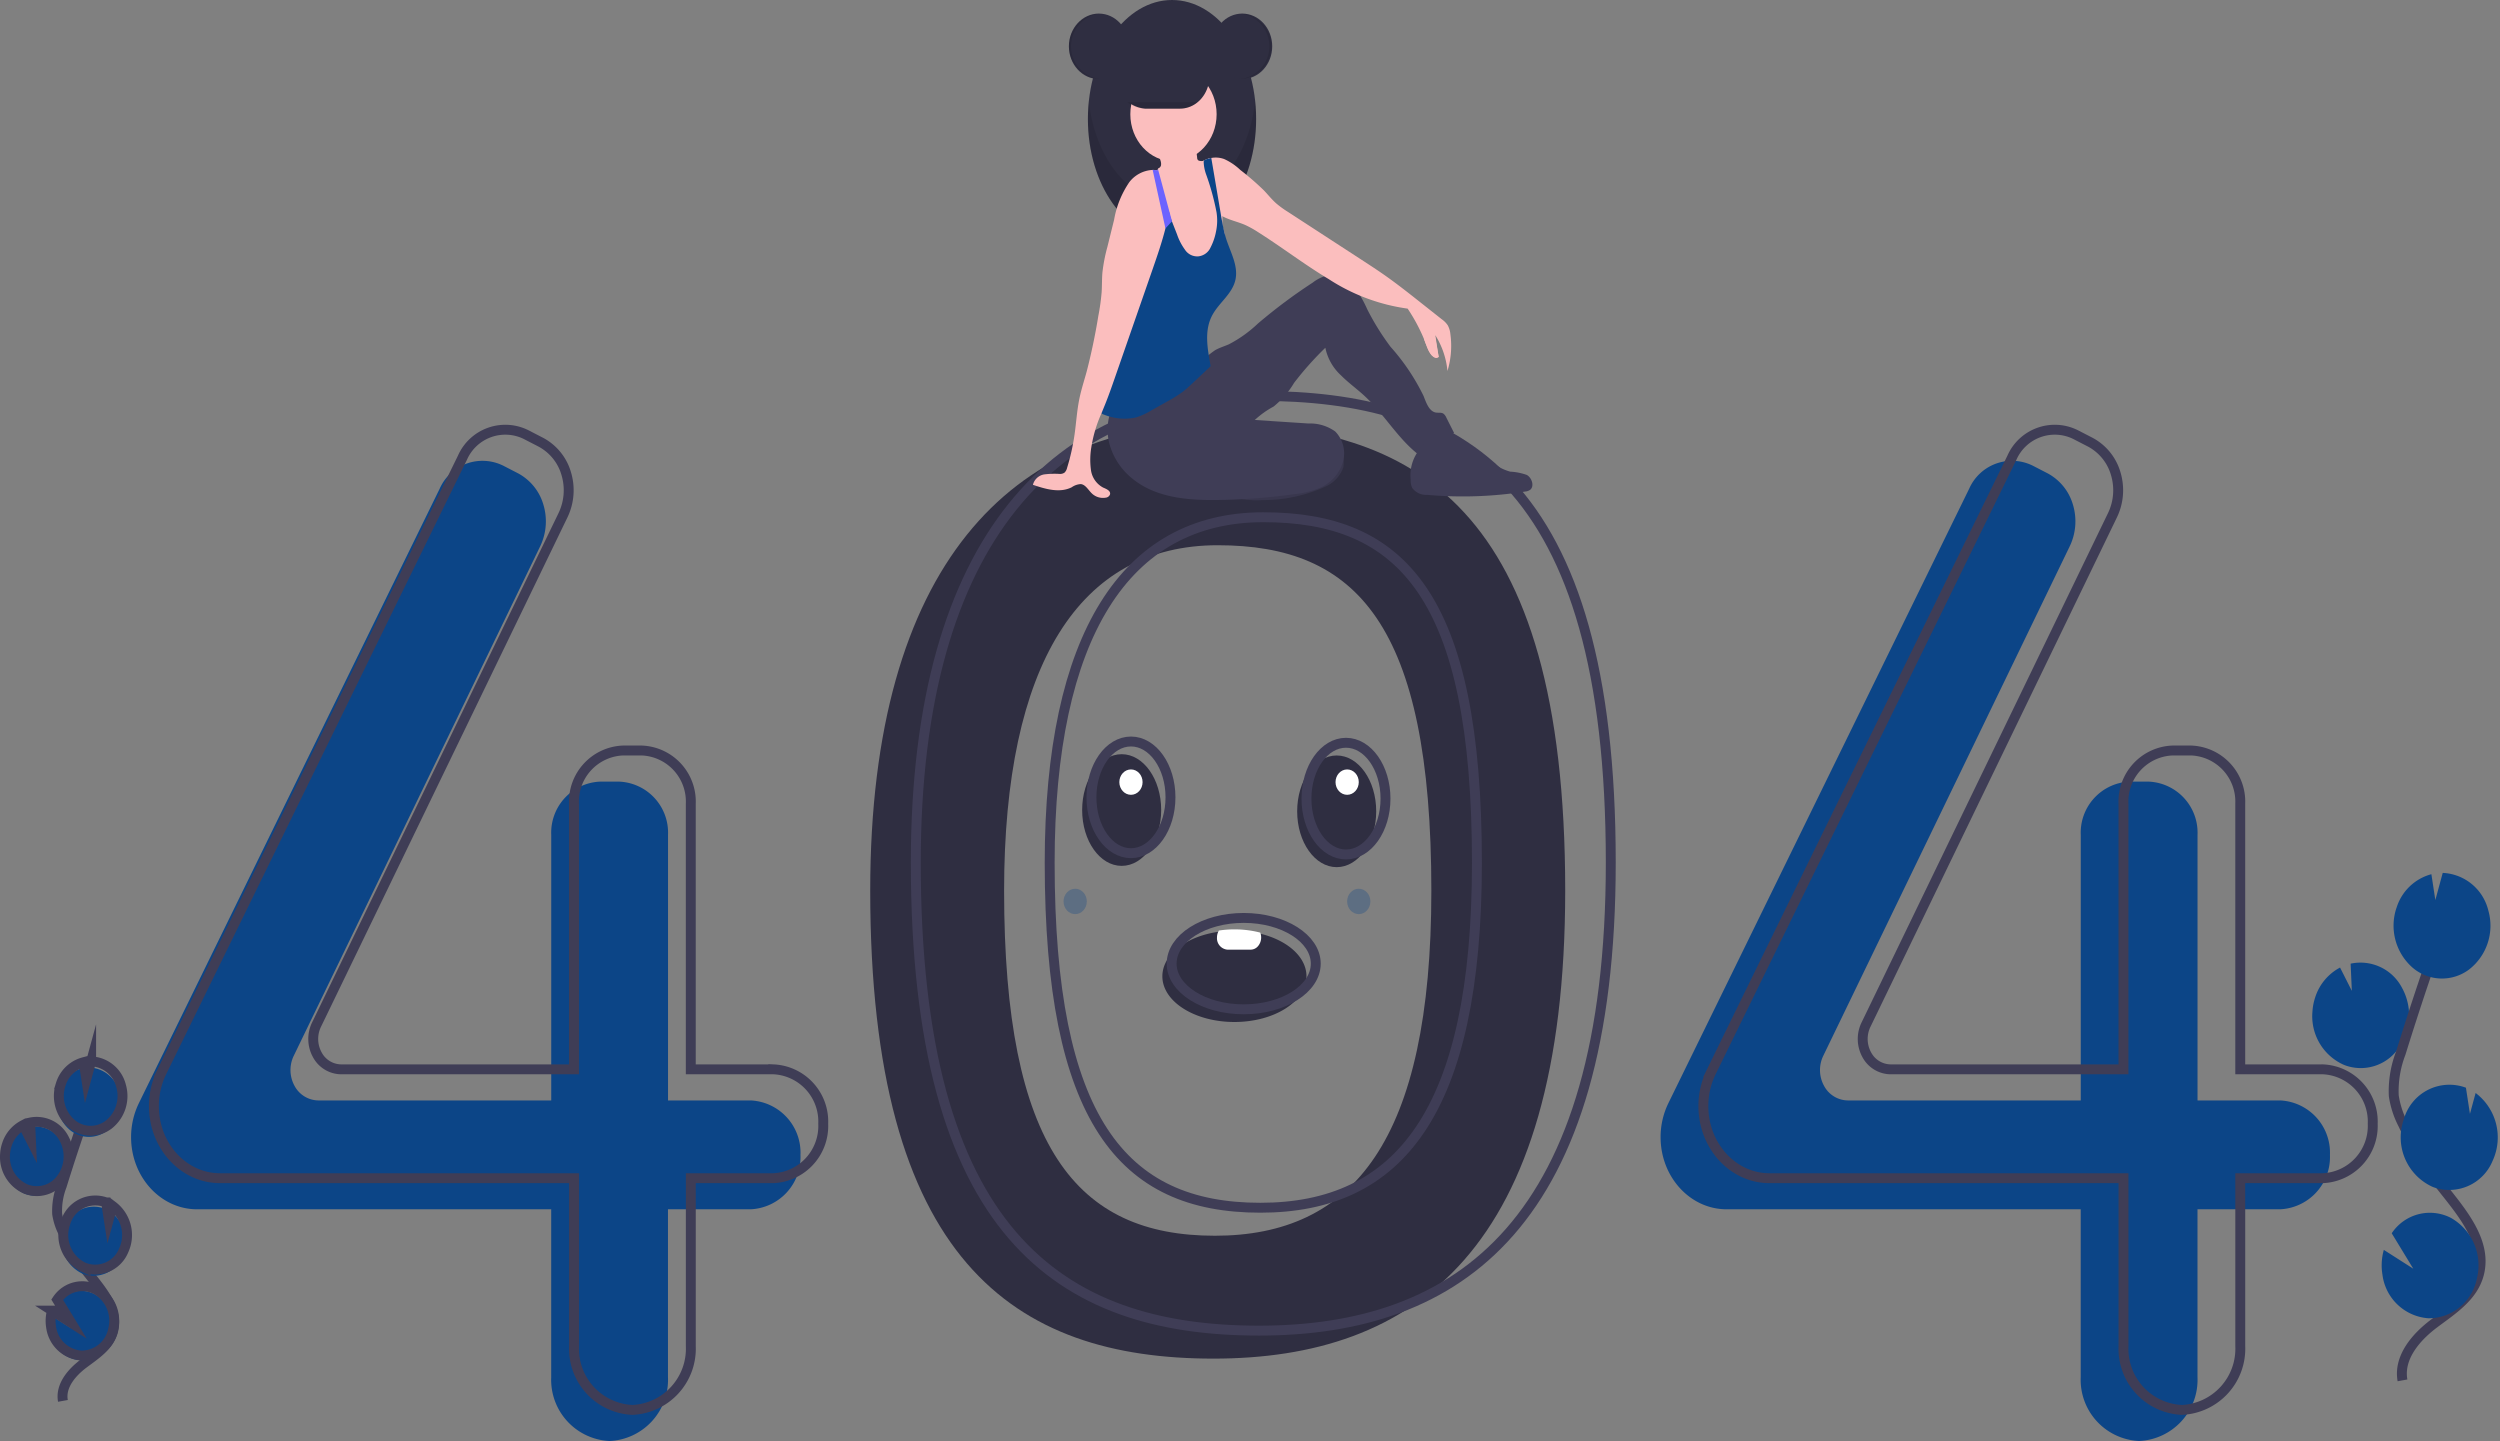 <svg xmlns="http://www.w3.org/2000/svg" width="252.372" height="145.469" viewBox="0 0 252.372 145.469">
  <rect x="0" y="0" width="252.372" height="145.469" fill="#808080" stroke="none"/>
  <g id="_404" data-name="404" transform="translate(0.372)">
    <path id="Path_11128" data-name="Path 11128" d="M470.477,324.894c-20.168,0-34.648,14.129-34.648,47.1,0,37.364,14.48,47.255,34.648,47.255s35.51-10.832,35.51-47.255C505.987,333.058,490.644,324.894,470.477,324.894Zm.133,81.95c-13.969,0-21.266-8.949-21.266-34.828,0-22.835,7.6-34.877,21.565-34.877s21.565,7.91,21.565,34.877c0,25.227-7.9,34.829-21.864,34.829Z" transform="translate(-348.353 -282.098)" fill="#2f2e41"/>
    <path id="Path_11129" data-name="Path 11129" d="M180.4,403.947h-8.338V377.133a5.159,5.159,0,0,0-4.918-5.37h-1.954a5.159,5.159,0,0,0-4.918,5.37v26.814h-23.52a2.767,2.767,0,0,1-2.4-1.483,3.312,3.312,0,0,1-.078-3.014L159.16,348a5.817,5.817,0,0,0,.317-4.207,5.243,5.243,0,0,0-2.565-3.158l-1.469-.758a4.725,4.725,0,0,0-6.437,2.324l-30.361,62.02a7.821,7.821,0,0,0-.787,3.433h0c0,4.021,2.985,7.282,6.668,7.282h35.743v16.955a6.184,6.184,0,0,0,5.894,6.437h0a6.184,6.184,0,0,0,5.894-6.437V414.936H180.4a5.279,5.279,0,0,0,5.032-5.495h0a5.279,5.279,0,0,0-5.032-5.495Z" transform="translate(-104.997 -292.859)" fill="#0c4587"/>
    <path id="Path_11130" data-name="Path 11130" d="M838.393,403.947h-8.338V377.133a5.159,5.159,0,0,0-4.917-5.37h-1.954a5.159,5.159,0,0,0-4.917,5.37v26.814h-23.52a2.767,2.767,0,0,1-2.4-1.483,3.312,3.312,0,0,1-.078-3.014L817.157,348a5.816,5.816,0,0,0,.317-4.207,5.242,5.242,0,0,0-2.565-3.158l-1.469-.758A4.725,4.725,0,0,0,807,342.2l-30.361,62.02a7.822,7.822,0,0,0-.787,3.433h0c0,4.021,2.985,7.282,6.668,7.282h35.743v16.955a6.184,6.184,0,0,0,5.894,6.437h0a6.184,6.184,0,0,0,5.895-6.437V414.936h8.338a5.279,5.279,0,0,0,5.032-5.495h0a5.279,5.279,0,0,0-5.032-5.495Z" transform="translate(-608.589 -292.859)" fill="#0c4587"/>
    <path id="Path_11131" data-name="Path 11131" d="M190.2,391.694h-8.338V364.88a5.159,5.159,0,0,0-4.918-5.37H174.99a5.159,5.159,0,0,0-4.918,5.37v26.814h-23.52a2.767,2.767,0,0,1-2.4-1.483,3.312,3.312,0,0,1-.078-3.014l24.893-51.45a5.816,5.816,0,0,0,.317-4.207,5.242,5.242,0,0,0-2.565-3.157l-1.469-.758a4.725,4.725,0,0,0-6.437,2.324l-30.361,62.02a7.821,7.821,0,0,0-.787,3.433h0c0,4.021,2.985,7.281,6.668,7.281h35.743v16.955a6.183,6.183,0,0,0,5.894,6.437h0a6.184,6.184,0,0,0,5.894-6.437V402.683H190.2a5.279,5.279,0,0,0,5.032-5.495h0a5.278,5.278,0,0,0-5.032-5.495Z" transform="translate(-112.5 -283.746)" fill="none" stroke="#3f3d56" stroke-miterlimit="10" stroke-width="1"/>
    <path id="Path_11132" data-name="Path 11132" d="M856.772,391.694h-8.339V364.88a5.159,5.159,0,0,0-4.918-5.37h-1.953a5.159,5.159,0,0,0-4.917,5.37v26.814h-23.52a2.767,2.767,0,0,1-2.4-1.483,3.312,3.312,0,0,1-.078-3.014l24.893-51.45a5.816,5.816,0,0,0,.317-4.207,5.242,5.242,0,0,0-2.565-3.157l-1.47-.758a4.725,4.725,0,0,0-6.437,2.324l-30.361,62.02a7.821,7.821,0,0,0-.787,3.433h0c0,4.021,2.985,7.281,6.668,7.281h35.743v16.955a6.183,6.183,0,0,0,5.894,6.437h0a6.184,6.184,0,0,0,5.894-6.437V402.683h8.338a5.279,5.279,0,0,0,5.032-5.495h0a5.278,5.278,0,0,0-5.032-5.495Z" transform="translate(-622.655 -283.746)" fill="none" stroke="#3f3d56" stroke-miterlimit="10" stroke-width="1"/>
    <path id="Path_11133" data-name="Path 11133" d="M490.082,313.866c-20.168,0-34.648,14.129-34.648,47.1,0,37.364,14.48,47.255,34.648,47.255s35.51-10.832,35.51-47.255C525.592,322.03,510.249,313.866,490.082,313.866Zm.133,81.95c-13.969,0-21.266-8.949-21.266-34.828,0-22.835,7.6-34.877,21.565-34.877s21.565,7.91,21.565,34.877c0,25.227-7.895,34.828-21.864,34.828Z" transform="translate(-363.358 -273.896)" fill="none" stroke="#3f3d56" stroke-miterlimit="10" stroke-width="1"/>
    <ellipse id="Ellipse_492" data-name="Ellipse 492" cx="3.027" cy="3.306" rx="3.027" ry="3.306" transform="translate(107.531 1.371)" fill="#2f2e41"/>
    <ellipse id="Ellipse_493" data-name="Ellipse 493" cx="8.491" cy="12.014" rx="8.491" ry="12.014" transform="translate(109.451 0)" fill="#2f2e41"/>
    <path id="Path_11134" data-name="Path 11134" d="M537.966,207.889c-4.254,0-7.777-4.425-8.4-10.2a17.049,17.049,0,0,0-.1,1.814c0,6.635,3.8,12.014,8.491,12.014s8.491-5.379,8.491-12.014a17.017,17.017,0,0,0-.1-1.814C545.744,203.464,542.22,207.889,537.966,207.889Z" transform="translate(-420.024 -187.489)" opacity="0.1"/>
    <path id="Path_11135" data-name="Path 11135" d="M597.389,332.4a3.3,3.3,0,0,1-1.839,1.932,15.074,15.074,0,0,1-6.279,1.346,9.716,9.716,0,0,1-1.676-.034,4.651,4.651,0,0,1-2.875-1.443.452.452,0,0,1,.01-.729,10.76,10.76,0,0,1,5.072-2.874c1.486-.468,4.079-1.681,5.7-1.518C597.071,329.234,597.619,331.362,597.389,332.4Z" transform="translate(-462.167 -285.197)" fill="#3f3d56"/>
    <path id="Path_11136" data-name="Path 11136" d="M597.389,332.4a3.3,3.3,0,0,1-1.839,1.932,15.074,15.074,0,0,1-6.279,1.346,9.716,9.716,0,0,1-1.676-.034,4.651,4.651,0,0,1-2.875-1.443.452.452,0,0,1,.01-.729,10.76,10.76,0,0,1,5.072-2.874c1.486-.468,4.079-1.681,5.7-1.518C597.071,329.234,597.619,331.362,597.389,332.4Z" transform="translate(-462.167 -285.197)" opacity="0.1"/>
    <path id="Path_11137" data-name="Path 11137" d="M538.445,279.42a5.489,5.489,0,0,0-.281,3.863,6.774,6.774,0,0,0,2.072,3.2c2.369,2.073,5.629,2.359,8.665,2.33a61.277,61.277,0,0,0,7.956-.6,8.846,8.846,0,0,0,2.581-.655,4.163,4.163,0,0,0,2.214-2.441,3.161,3.161,0,0,0-.735-3.222,4.334,4.334,0,0,0-2.7-.805l-5.418-.356a9.155,9.155,0,0,1,1.9-1.356,9.068,9.068,0,0,0,2.068-2.392,31.928,31.928,0,0,1,3.154-3.541,5.173,5.173,0,0,0,1.569,2.774c.753.762,1.621,1.376,2.4,2.1,1.9,1.757,3.261,4.143,5.255,5.766a9.977,9.977,0,0,0,3.766-2.053l-.775-1.533a1,1,0,0,0-.292-.4c-.219-.147-.5-.071-.757-.113-.681-.111-.978-.97-1.245-1.662a21.538,21.538,0,0,0-3.336-4.972,25.355,25.355,0,0,1-2.346-3.773,13.133,13.133,0,0,0-1.318-2.307,2.9,2.9,0,0,0-2.145-1.225,3.92,3.92,0,0,0-2.045.816A54.111,54.111,0,0,0,553.113,271a12.785,12.785,0,0,1-2.931,2.095c-.457.2-.939.341-1.377.587a9.457,9.457,0,0,0-1.979,1.81A12.635,12.635,0,0,1,538.445,279.42Z" transform="translate(-426.501 -238.338)" fill="#3f3d56"/>
    <path id="Path_11138" data-name="Path 11138" d="M565.63,223.439a6.575,6.575,0,0,1-.407,2.059,2.465,2.465,0,0,1-1.354,1.428,2.667,2.667,0,0,1-1.319.047,2.414,2.414,0,0,1-1.075-.4,2.575,2.575,0,0,1-.854-1.728c-.092-.665-.051-1.345-.11-2.015a11.908,11.908,0,0,0-.282-1.6c-.04-.175-.081-.349-.12-.523s-.078-.348-.113-.523-.063-.328-.089-.493c-.021-.139-.041-.28-.055-.421a5.112,5.112,0,0,0-.19-1.233,3.834,3.834,0,0,0-.4-.731c-.067-.1-.132-.21-.192-.319a1.616,1.616,0,0,1-.228-.96.91.91,0,0,1,.035-.154c.006-.019.013-.039.02-.057a.441.441,0,0,0,.289-.294.959.959,0,0,0-.035-.456,3.049,3.049,0,0,0-.225-.586c-.062-.123-.273-.344-.274-.484,0-.282.5-.51.707-.621a3.662,3.662,0,0,1,2.017-.447,1.44,1.44,0,0,1,1.178.592,4.173,4.173,0,0,1,.286,1.274.4.4,0,0,0,.07.17.3.3,0,0,0,.174.087.978.978,0,0,0,.332.014h0a.632.632,0,0,0,.087-.014,1.116,1.116,0,0,0,.477-.225,2.78,2.78,0,0,1,.277-.065l.011,0c.37,1.275.418,2.641.721,3.94a10.924,10.924,0,0,1,.4,1.948c0,.029,0,.059,0,.089,0,.214-.011.429,0,.642a1.987,1.987,0,0,0,.029.285,4.324,4.324,0,0,0,.123.447l0,.007c.014.047.027.094.038.142s.016.069.021.1v0A4.179,4.179,0,0,1,565.63,223.439Z" transform="translate(-442.359 -198.814)" fill="#fbbebe"/>
    <ellipse id="Ellipse_494" data-name="Ellipse 494" cx="4.356" cy="4.757" rx="4.356" ry="4.757" transform="translate(113.733 6.773)" fill="#fbbebe"/>
    <path id="Path_11139" data-name="Path 11139" d="M601.73,241.493a8.253,8.253,0,0,0-1.229-3.614q.169,1.1.34,2.2a.717.717,0,0,1-.79-.265,2.731,2.731,0,0,1-.414-.839,17.793,17.793,0,0,0-1.927-3.776,19.433,19.433,0,0,1-7.954-2.971c-2.44-1.463-4.723-3.216-7.13-4.741a9.929,9.929,0,0,0-1.3-.726c-.753-.33-1.6-.5-2.313-.889-.048-.026-.1-.053-.143-.081a2.95,2.95,0,0,1-.456-.335,2.539,2.539,0,0,1-.219-.219,5.337,5.337,0,0,1-.835-1.526c-.383-.926-.52-2.042-.9-2.968a2.641,2.641,0,0,1,.587-.452h0c.031-.018.062-.035.094-.051a2.658,2.658,0,0,1,.47-.188,2.781,2.781,0,0,1,.277-.065l.011,0a2.5,2.5,0,0,1,1.289.111,5.9,5.9,0,0,1,1.629,1.1,27.287,27.287,0,0,1,2.381,2.063c.421.44.8.924,1.257,1.324a9.847,9.847,0,0,0,1.187.859l7.348,4.779c.829.539,1.659,1.079,2.47,1.65,1.231.868,2.419,1.808,3.605,2.747l2.1,1.66a2.375,2.375,0,0,1,.594.6,2.308,2.308,0,0,1,.264.88A8.749,8.749,0,0,1,601.73,241.493Z" transform="translate(-455.982 -204.043)" fill="#fbbebe"/>
    <path id="Path_11140" data-name="Path 11140" d="M547.911,232.364c-.294,1.439-1.626,2.309-2.322,3.574-.865,1.569-.512,3.393-.188,5.19l-1.782,1.676c-.328.307-.656.616-1.009.888A13.237,13.237,0,0,1,541,244.7l-1.577.886a7.209,7.209,0,0,1-1.544.714,5.475,5.475,0,0,1-3.161-.249,1.358,1.358,0,0,1-.345-.154.584.584,0,0,1-.164-.162,1.084,1.084,0,0,1-.1-.651,33.087,33.087,0,0,1,.946-5.558,23.346,23.346,0,0,1,.9-3.223,22.535,22.535,0,0,1,1.271-2.6,17.649,17.649,0,0,1,1.861-2.95,4.712,4.712,0,0,0,.863-1.214,7.083,7.083,0,0,0,.214-2.113,4.714,4.714,0,0,1,.383-1.539h0a4.49,4.49,0,0,1,.409-.739l.215.546q.071.179.14.357l.18.458.515,1.31a5.691,5.691,0,0,0,.783,1.523,1.481,1.481,0,0,0,1.362.7,1.53,1.53,0,0,0,1.249-.918,5.771,5.771,0,0,0,.533-1.541,5.37,5.37,0,0,0,.059-2.008,25.4,25.4,0,0,0-1.041-3.787,4.134,4.134,0,0,1-.253-1.248.949.949,0,0,1,.013-.144l.007-.037a2.652,2.652,0,0,1,.47-.188,2.769,2.769,0,0,1,.277-.065q.48,2.835.961,5.67c.007.044.015.089.023.134.046.271.092.542.144.812.046.245.1.489.153.732l0,.007c.019.082.039.164.06.245v0c.057.223.12.443.192.661C547.432,229.682,548.189,231,547.911,232.364Z" transform="translate(-423.559 -204.162)" fill="#0c4587"/>
    <path id="Path_11141" data-name="Path 11141" d="M668.314,333.695a1.817,1.817,0,0,0,.143.805,1.707,1.707,0,0,0,1.493.719,40.518,40.518,0,0,0,9.918-.33,1.079,1.079,0,0,0,.5-.171c.467-.357.179-1.229-.331-1.508a5.925,5.925,0,0,0-1.674-.332,5.056,5.056,0,0,1-1.567-.742q-1.7-1.068-3.354-2.226c-.656-.46-1.43-.951-2.168-.678A4.2,4.2,0,0,0,668.314,333.695Z" transform="translate(-526.281 -285.266)" fill="#3f3d56"/>
    <path id="Path_11142" data-name="Path 11142" d="M519.586,228.929h0c-.005.034-.01.067-.017.1-.008.055-.018.11-.027.165-.092.512-.2,1.022-.333,1.528-.354,1.4-.829,2.775-1.3,4.132l-3.793,10.91c-.319.916-.637,1.833-1,2.73-.121.3-.246.6-.37.906a13.433,13.433,0,0,0-1.013,3.378,7.679,7.679,0,0,0-.045,2.317,2.362,2.362,0,0,0,1.227,1.786c.323.138.786.323.7.689a.515.515,0,0,1-.446.334,1.618,1.618,0,0,1-1.4-.44c-.354-.343-.625-.876-1.1-.933a1.747,1.747,0,0,0-.924.323c-1.217.607-2.635.182-3.913-.249a1.415,1.415,0,0,1,1.136-1.051,8.426,8.426,0,0,1,1.576-.048.771.771,0,0,0,.479-.135.972.972,0,0,0,.258-.482,21.8,21.8,0,0,0,.754-3.369c.17-1.2.241-2.41.483-3.591.188-.922.479-1.814.729-2.719q.724-2.794,1.187-5.657a21.684,21.684,0,0,0,.335-2.4c.042-.669.022-1.342.081-2.009a16.856,16.856,0,0,1,.5-2.562l.677-2.739a9.646,9.646,0,0,1,1.541-3.8,3.177,3.177,0,0,1,2.353-1.227,2.132,2.132,0,0,1,.5.059l.082.023a1.931,1.931,0,0,1,.51.231c.261-.181.394-.118.568.162a1.92,1.92,0,0,1,.207.972A14.626,14.626,0,0,1,519.586,228.929Z" transform="translate(-401.931 -207.663)" fill="#fbbebe"/>
    <path id="Path_11143" data-name="Path 11143" d="M559.291,229.722l-.011.012-.06.065-.594.648-.291-1.334-1-4.575a2.133,2.133,0,0,1,.5.059.881.881,0,0,1,.035-.154l.047.177.338,1.256.64,2.385.105.393h0Z" transform="translate(-441.349 -207.387)" fill="#6c63ff"/>
    <path id="Path_11144" data-name="Path 11144" d="M550.885,178.728a3.38,3.38,0,0,1-.868,2.28,2.971,2.971,0,0,1-.319.3,2.781,2.781,0,0,1-1.768.647h-3.542a3.239,3.239,0,0,1,0-6.452h3.542A3.109,3.109,0,0,1,550.885,178.728Z" transform="translate(-429.176 -170.988)" fill="#2f2e41"/>
    <ellipse id="Ellipse_495" data-name="Ellipse 495" cx="3.027" cy="3.306" rx="3.027" ry="3.306" transform="translate(122.003 1.371)" fill="#2f2e41"/>
    <path id="Path_11145" data-name="Path 11145" d="M595.193,163.234c-.037,0-.074,0-.111,0a3.328,3.328,0,0,1,0,6.606c.037,0,.074,0,.111,0a3.319,3.319,0,0,0,0-6.612Z" transform="translate(-470.236 -161.863)" opacity="0.1"/>
    <path id="Path_11146" data-name="Path 11146" d="M524.321,163.234c.037,0,.074,0,.111,0a3.328,3.328,0,0,0,0,6.606c-.037,0-.074,0-.111,0a3.319,3.319,0,0,1,0-6.612Z" transform="translate(-413.763 -161.863)" opacity="0.1"/>
    <path id="Path_11147" data-name="Path 11147" d="M553.566,198.159a2.782,2.782,0,0,1-1.768.647h-3.543a2.781,2.781,0,0,1-1.768-.647Z" transform="translate(-433.045 -187.839)" opacity="0.1"/>
    <path id="Path_11148" data-name="Path 11148" d="M674.14,287.644s.763,2.4,1.462,1.762l-.557-3.139Z" transform="translate(-530.742 -253.369)" fill="#fbbebe"/>
    <path id="Path_11149" data-name="Path 11149" d="M1059.428,547.406a4.63,4.63,0,0,0,5.447-1.634,5.731,5.731,0,0,0,.391-6.154,4.727,4.727,0,0,0-5.188-2.44l.122,2.745-1.189-2.352a5.17,5.17,0,0,0-2.507,3,5.635,5.635,0,0,0-.281,1.443A5.366,5.366,0,0,0,1059.428,547.406Z" transform="translate(-823.157 -439.897)" fill="#0c4587"/>
    <path id="Path_11150" data-name="Path 11150" d="M1092,565.939c-.42-2.334,1.4-4.4,3.2-5.749s3.9-2.667,4.51-4.95c.881-3.281-1.744-6.286-3.787-8.877a32.443,32.443,0,0,1-3.877-6.293,9.191,9.191,0,0,1-.927-2.861,10.68,10.68,0,0,1,.7-4.289q2.154-6.932,4.606-13.748" transform="translate(-849.843 -426.593)" fill="none" stroke="#3f3d56" stroke-miterlimit="10" stroke-width="1"/>
    <path id="Path_11151" data-name="Path 11151" d="M1060.278,544.648a4.63,4.63,0,0,0,5.448-1.634,5.73,5.73,0,0,0,.391-6.154,4.728,4.728,0,0,0-5.188-2.44l.122,2.745-1.189-2.352a5.17,5.17,0,0,0-2.507,3,5.65,5.65,0,0,0-.281,1.443A5.366,5.366,0,0,0,1060.278,544.648Z" transform="translate(-823.807 -437.846)" fill="none"/>
    <path id="Path_11152" data-name="Path 11152" d="M1091.494,505.277a5.045,5.045,0,0,1,3.515-3.382l.4,2.609.745-2.741a4.965,4.965,0,0,1,4.6,3.784,5.6,5.6,0,0,1-1.9,5.937,4.555,4.555,0,0,1-5.757-.168,5.636,5.636,0,0,1-1.606-6.04Z" transform="translate(-849.936 -413.645)" fill="#0c4587"/>
    <path id="Path_11153" data-name="Path 11153" d="M1092.634,501.6a5.045,5.045,0,0,1,3.515-3.382l.4,2.609.745-2.741a4.964,4.964,0,0,1,4.6,3.784,5.6,5.6,0,0,1-1.9,5.937,4.556,4.556,0,0,1-5.758-.168A5.635,5.635,0,0,1,1092.634,501.6Z" transform="translate(-850.808 -410.91)" fill="none"/>
    <path id="Path_11154" data-name="Path 11154" d="M1097.54,595.456a4.727,4.727,0,0,0,6.037-2.638,5.621,5.621,0,0,0-1.715-6.849l-.573,2.106-.406-2.64-.013-.005a4.782,4.782,0,0,0-6.256,3.195A5.48,5.48,0,0,0,1097.54,595.456Z" transform="translate(-852.323 -475.633)" fill="#0c4587"/>
    <path id="Path_11155" data-name="Path 11155" d="M1098.54,591.731a4.727,4.727,0,0,0,6.037-2.638,5.621,5.621,0,0,0-1.715-6.849l-.573,2.106-.406-2.64-.012-.005a4.782,4.782,0,0,0-6.256,3.195A5.479,5.479,0,0,0,1098.54,591.731Z" transform="translate(-853.088 -472.862)" fill="none"/>
    <path id="Path_11156" data-name="Path 11156" d="M1086.135,641.9a5.042,5.042,0,0,0,4.643,4.4,4.968,4.968,0,0,0,4.9-4.053,5.5,5.5,0,0,0-2.622-6.076,4.624,4.624,0,0,0-5.985,1.549l2.176,3.576-2.973-1.9A5.744,5.744,0,0,0,1086.135,641.9Z" transform="translate(-846.002 -513.222)" fill="#0c4587"/>
    <path id="Path_11157" data-name="Path 11157" d="M1086.985,639.144a5.043,5.043,0,0,0,4.643,4.4,4.968,4.968,0,0,0,4.9-4.054,5.5,5.5,0,0,0-2.621-6.076,4.624,4.624,0,0,0-5.985,1.549l2.176,3.576-2.973-1.9A5.753,5.753,0,0,0,1086.985,639.144Z" transform="translate(-846.652 -511.171)" fill="none"/>
    <path id="Path_11158" data-name="Path 11158" d="M65.168,608.4a3.042,3.042,0,0,0,3.579-1.073A3.766,3.766,0,0,0,69,603.287a3.106,3.106,0,0,0-3.409-1.6l.08,1.8-.781-1.546a3.4,3.4,0,0,0-1.647,1.974,3.71,3.71,0,0,0-.185.948A3.526,3.526,0,0,0,65.168,608.4Z" transform="translate(-63.054 -487.904)" fill="#0c4587"/>
    <path id="Path_11159" data-name="Path 11159" d="M86.566,620.581c-.276-1.534.919-2.894,2.1-3.777s2.56-1.752,2.963-3.252c.579-2.156-1.146-4.13-2.488-5.832a21.312,21.312,0,0,1-2.548-4.134,6.041,6.041,0,0,1-.609-1.88,7.021,7.021,0,0,1,.459-2.818q1.415-4.554,3.026-9.032" transform="translate(-80.586 -479.163)" fill="none" stroke="#3f3d56" stroke-miterlimit="10" stroke-width="1"/>
    <path id="Path_11160" data-name="Path 11160" d="M65.731,606.592a3.042,3.042,0,0,0,3.579-1.073,3.766,3.766,0,0,0,.257-4.044,3.107,3.107,0,0,0-3.409-1.6l.08,1.8-.781-1.545A3.4,3.4,0,0,0,63.81,602.1a3.708,3.708,0,0,0-.185.948A3.526,3.526,0,0,0,65.731,606.592Z" transform="translate(-63.485 -486.556)" fill="none" stroke="#3f3d56" stroke-miterlimit="10" stroke-width="1"/>
    <path id="Path_11161" data-name="Path 11161" d="M86.238,580.724a3.314,3.314,0,0,1,2.31-2.222l.264,1.714.49-1.8a3.261,3.261,0,0,1,3.023,2.486,3.678,3.678,0,0,1-1.248,3.9,2.993,2.993,0,0,1-3.783-.111,3.7,3.7,0,0,1-1.055-3.968Z" transform="translate(-80.65 -470.655)" fill="#0c4587"/>
    <path id="Path_11162" data-name="Path 11162" d="M86.989,578.308a3.314,3.314,0,0,1,2.31-2.222l.264,1.715.49-1.8a3.262,3.262,0,0,1,3.023,2.486,3.678,3.678,0,0,1-1.248,3.9,2.993,2.993,0,0,1-3.783-.111,3.7,3.7,0,0,1-1.055-3.968Z" transform="translate(-81.225 -468.859)" fill="none" stroke="#3f3d56" stroke-miterlimit="10" stroke-width="1"/>
    <path id="Path_11163" data-name="Path 11163" d="M90.213,639.974a3.106,3.106,0,0,0,3.967-1.733,3.693,3.693,0,0,0-1.127-4.5l-.376,1.384-.267-1.735-.008,0a3.142,3.142,0,0,0-4.11,2.1A3.6,3.6,0,0,0,90.213,639.974Z" transform="translate(-82.22 -511.383)" fill="#0c4587"/>
    <path id="Path_11164" data-name="Path 11164" d="M90.863,637.527a3.106,3.106,0,0,0,3.967-1.733,3.693,3.693,0,0,0-1.127-4.5l-.376,1.384-.267-1.735-.008,0a3.142,3.142,0,0,0-4.11,2.1,3.6,3.6,0,0,0,1.922,4.489Z" transform="translate(-82.718 -509.563)" fill="none" stroke="#3f3d56" stroke-miterlimit="10" stroke-width="1"/>
    <path id="Path_11165" data-name="Path 11165" d="M82.715,670.489a3.313,3.313,0,0,0,3.051,2.894,3.264,3.264,0,0,0,3.222-2.663,3.611,3.611,0,0,0-1.722-3.992,3.038,3.038,0,0,0-3.932,1.018l1.43,2.35-1.953-1.247a3.778,3.778,0,0,0-.095,1.641Z" transform="translate(-78.063 -536.079)" fill="#0c4587"/>
    <path id="Path_11166" data-name="Path 11166" d="M83.278,668.677a3.313,3.313,0,0,0,3.051,2.894,3.264,3.264,0,0,0,3.222-2.663,3.611,3.611,0,0,0-1.722-3.992,3.037,3.037,0,0,0-3.932,1.017l1.43,2.35-1.953-1.247A3.778,3.778,0,0,0,83.278,668.677Z" transform="translate(-78.494 -534.731)" fill="none" stroke="#3f3d56" stroke-miterlimit="10" stroke-width="1"/>
    <ellipse id="Ellipse_496" data-name="Ellipse 496" cx="3.989" cy="5.637" rx="3.989" ry="5.637" transform="translate(108.87 76.135)" fill="#2f2e41"/>
    <ellipse id="Ellipse_497" data-name="Ellipse 497" cx="3.989" cy="5.637" rx="3.989" ry="5.637" transform="translate(130.576 76.264)" fill="#2f2e41"/>
    <path id="Path_11167" data-name="Path 11167" d="M576.049,529.112c0,2.547-3.257,4.612-7.274,4.612s-7.274-2.065-7.274-4.612c0-2.206,2.443-4.051,5.707-4.5a10.784,10.784,0,0,1,1.568-.11,10.926,10.926,0,0,1,2.612.308C574.113,525.471,576.049,527.149,576.049,529.112Z" transform="translate(-444.534 -430.555)" fill="#2f2e41"/>
    <ellipse id="Ellipse_498" data-name="Ellipse 498" cx="3.989" cy="5.637" rx="3.989" ry="5.637" transform="translate(109.809 74.854)" fill="none" stroke="#3f3d56" stroke-miterlimit="10" stroke-width="1"/>
    <ellipse id="Ellipse_499" data-name="Ellipse 499" cx="3.989" cy="5.637" rx="3.989" ry="5.637" transform="translate(131.515 74.982)" fill="none" stroke="#3f3d56" stroke-miterlimit="10" stroke-width="1"/>
    <ellipse id="Ellipse_500" data-name="Ellipse 500" cx="7.274" cy="4.612" rx="7.274" ry="4.612" transform="translate(117.904 92.664)" fill="none" stroke="#3f3d56" stroke-miterlimit="10" stroke-width="1"/>
    <path id="Path_11168" data-name="Path 11168" d="M589.457,524.82a1.33,1.33,0,0,1-.31.869.982.982,0,0,1-.746.361h-2.346A1.156,1.156,0,0,1,585,524.82a1.343,1.343,0,0,1,.192-.7,10.12,10.12,0,0,1,1.568-.117,10.276,10.276,0,0,1,2.612.328A1.406,1.406,0,0,1,589.457,524.82Z" transform="translate(-462.518 -430.183)" fill="#fff"/>
    <ellipse id="Ellipse_501" data-name="Ellipse 501" cx="1.173" cy="1.281" rx="1.173" ry="1.281" transform="translate(112.624 77.673)" fill="#fff"/>
    <ellipse id="Ellipse_502" data-name="Ellipse 502" cx="1.173" cy="1.281" rx="1.173" ry="1.281" transform="translate(134.448 77.673)" fill="#fff"/>
    <ellipse id="Ellipse_503" data-name="Ellipse 503" cx="1.173" cy="1.281" rx="1.173" ry="1.281" transform="translate(135.621 89.717)" fill="#0c4587" opacity="0.3"/>
    <ellipse id="Ellipse_504" data-name="Ellipse 504" cx="1.173" cy="1.281" rx="1.173" ry="1.281" transform="translate(106.993 89.717)" fill="#0c4587" opacity="0.3"/>
  </g>
</svg>
